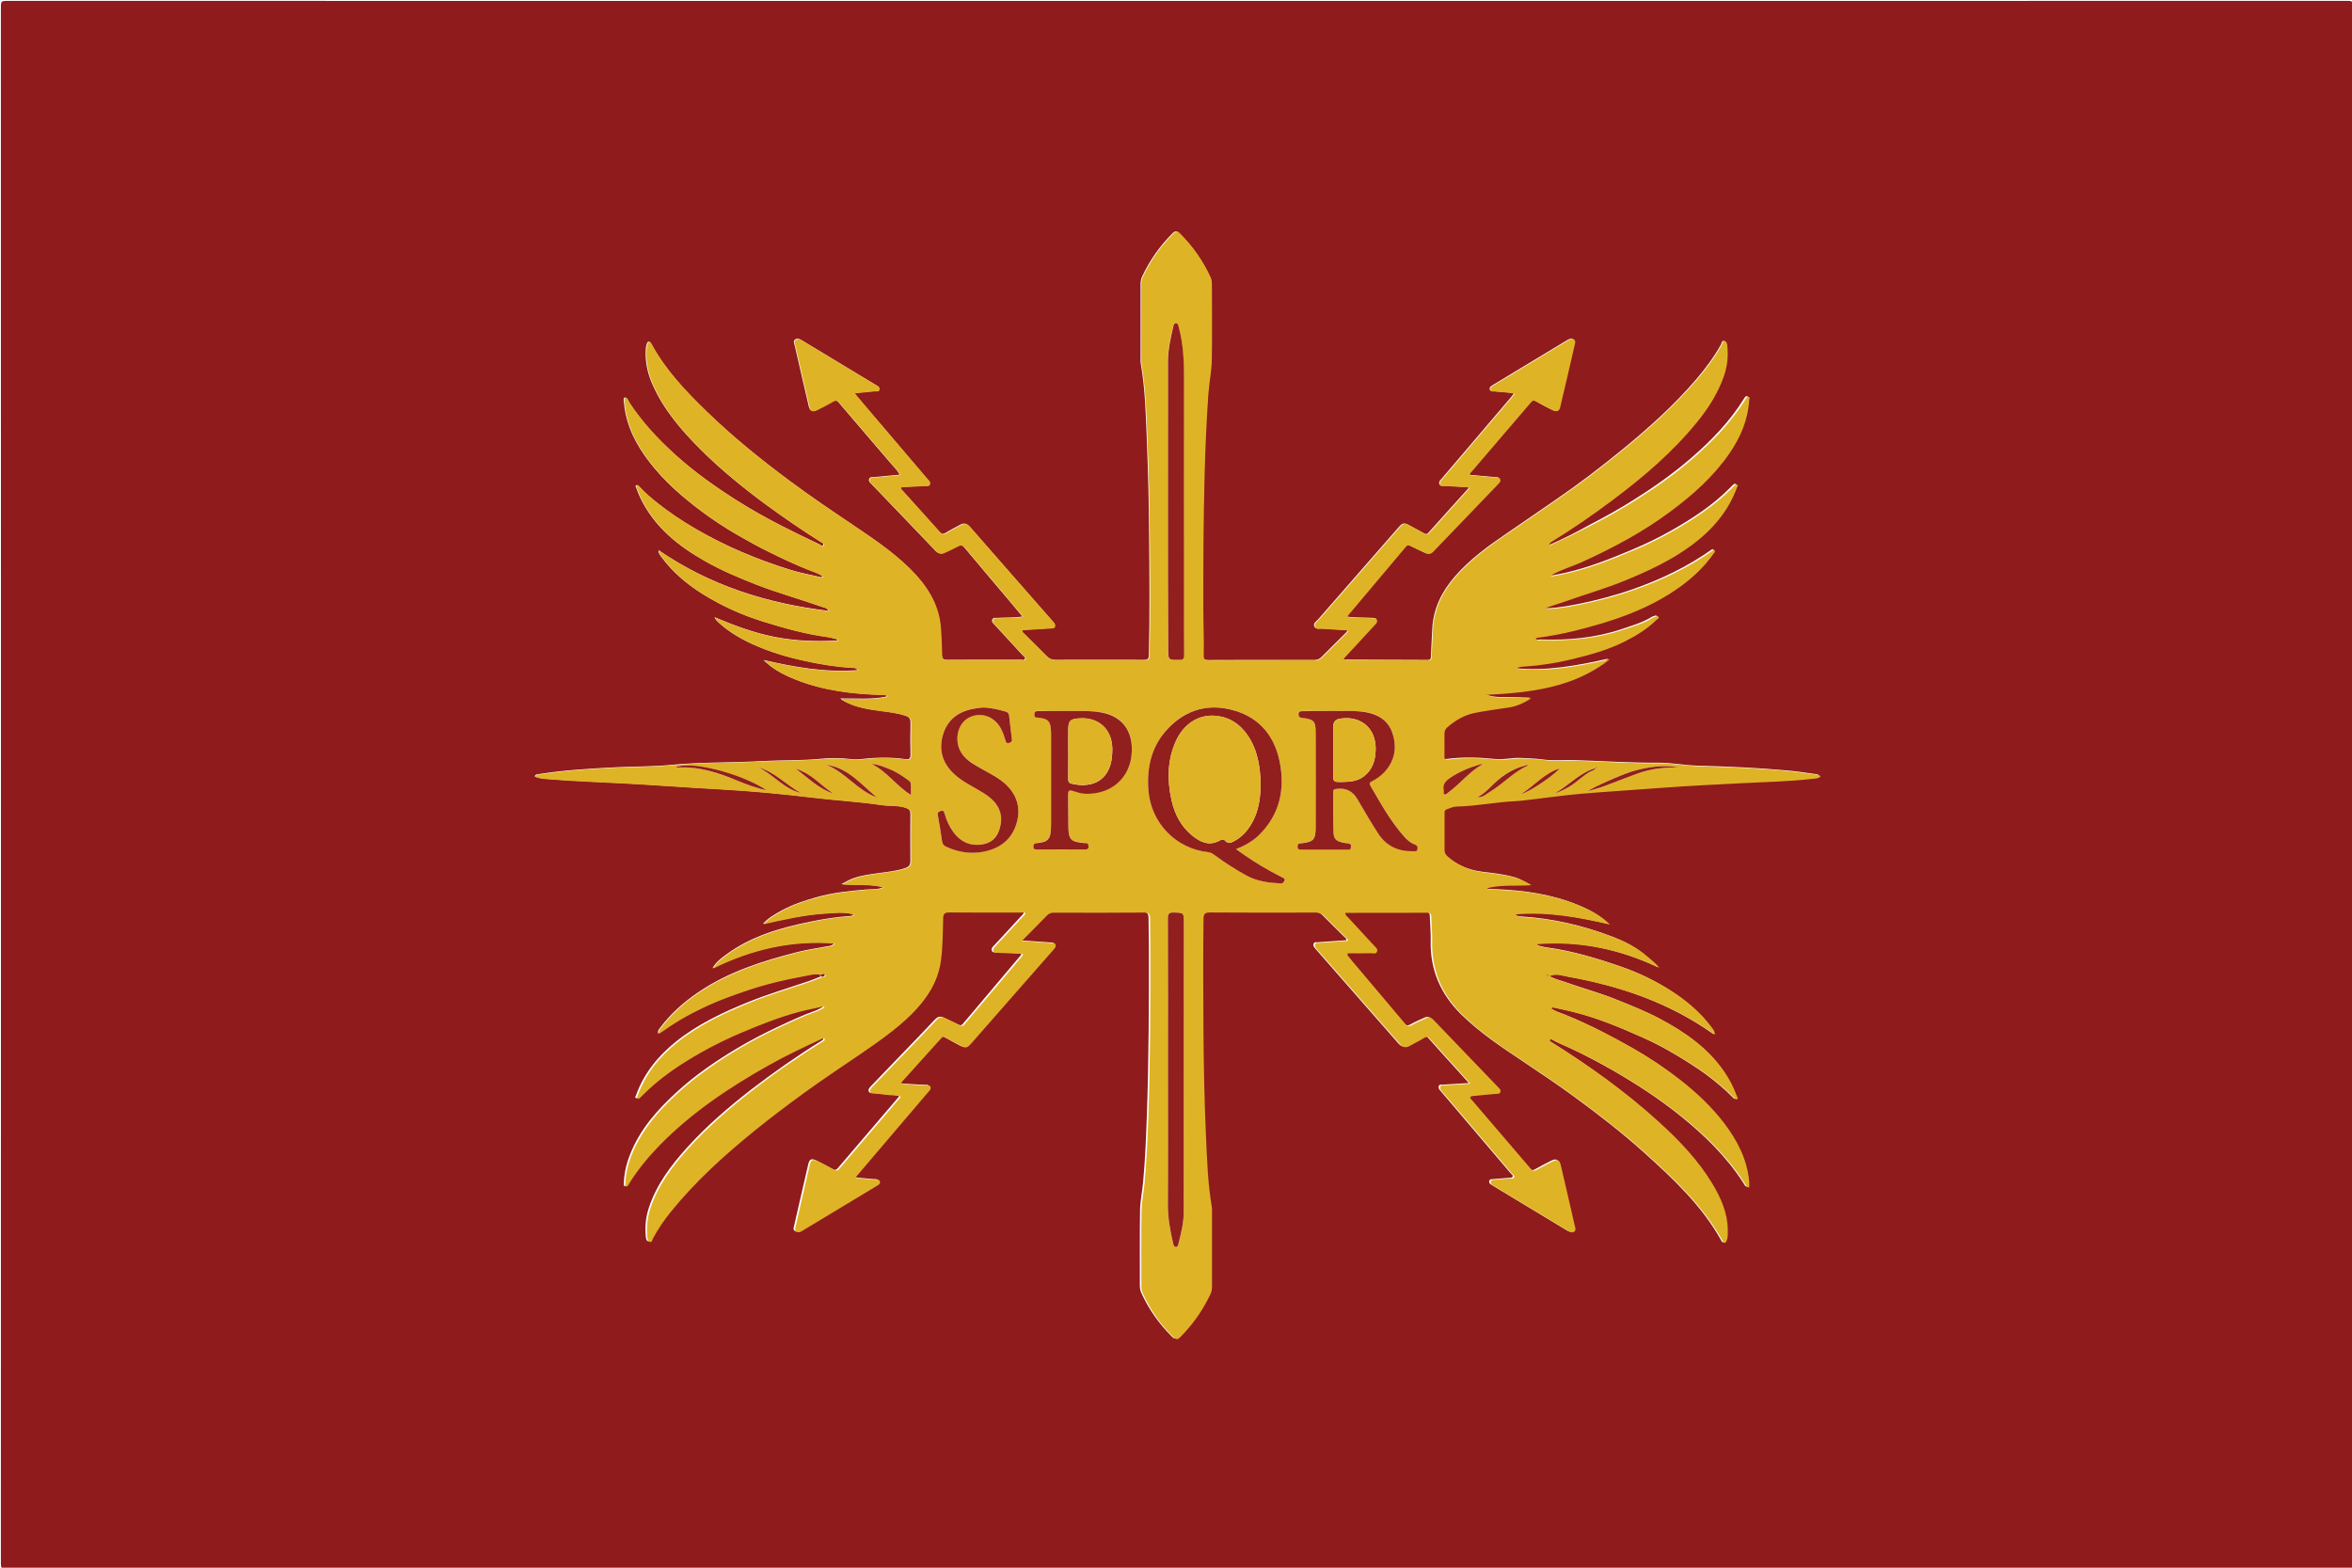 <?xml version="1.0" encoding="utf-8"?>
<!-- Generator: Adobe Illustrator 19.0.0, SVG Export Plug-In . SVG Version: 6.00 Build 0)  -->
<svg version="1.1" id="Layer_1" xmlns="http://www.w3.org/2000/svg" xmlns:xlink="http://www.w3.org/1999/xlink" x="0px" y="0px"
	 viewBox="0 0 2376 1584" style="enable-background:new 0 0 2376 1584;" xml:space="preserve">
<style type="text/css">
	.st0{fill:#8F1B1C;}
	.st1{fill:#DFB326;}
	.st2{fill:#911F1D;}
</style>
<g id="XMLID_4_">
	<path id="XMLID_173_" class="st0" d="M1188.9,1585c-394.3,0-788.7,0-1183,0.1c-4.5,0-5-1.3-5-5.2C1,1055.2,1,530.6,0.9,5.9
		c0-4.5,1.3-5,5.2-5c788.7,0.1,1577.3,0.1,2366,0c4.5,0,5,1.3,5,5.2c-0.1,524.7-0.1,1049.3,0,1574c0,4.5-1.3,5-5.2,5
		C1977.6,1585,1583.2,1585,1188.9,1585z M1565.5,550.5c-0.2-0.2-0.4-0.5-0.6-0.7c-0.2-1.4,0.7-2.1,1.8-2.7
		c21.3-13.1,41.9-27.3,61.9-42.3c31.3-23.5,60.9-48.7,85.6-79.3c11.4-14.1,20.9-29.2,26.8-46.4c3.3-9.5,4.3-19.4,3.3-29.4
		c-0.2-2-0.3-4.9-2.8-5.3c-2.1-0.3-2.3,2.5-3.1,4c-7,12.5-15.6,24-24.9,34.9c-22.4,26.2-48,49.1-74.6,70.9
		c-21.8,17.8-44.1,34.9-67.4,50.8c-16.4,11.2-32.7,22.6-49.2,33.8c-19,12.9-37.5,26.3-52.6,43.7c-13.2,15.2-21.8,32.4-22.8,52.9
		c-0.4,9.4-1.1,18.9-1.4,28.3c-0.1,2.4-0.9,3.1-3.2,3.1c-27.2-0.1-54.3-0.2-81.5-0.3c-1.3,0-3,0.7-4.1-1.3c4.1-4.5,8.3-9,12.5-13.5
		c6.6-7.1,13.1-14.2,19.7-21.3c1.2-1.3,2-2.7,1.4-4.5c-0.7-1.8-2.4-1.5-3.9-1.6c-1.7-0.1-3.3-0.2-5-0.2c-6.9-0.3-13.9,0-20.7-1.1
		c0.1-0.6,0.1-1,0.2-1.2c19.6-23.3,39.3-46.6,58.9-70c1.5-1.7,2.7-1.4,4.3-0.6c4.9,2.4,9.9,4.8,14.9,7.1c2.9,1.4,5.6,1.6,8.1-1.1
		c21.9-22.9,43.8-45.7,65.8-68.5c1.3-1.4,2.7-2.7,1.9-4.8c-0.7-2-2.7-1.7-4.3-1.8c-7.6-0.7-15.3-1.4-22.9-2.1
		c-1.1-0.1-2.6,0.4-3.1-0.9c-0.6-1.3,0.8-2,1.5-2.9c19.9-23.3,39.9-46.6,59.8-69.9c1.7-2,3-2.4,5.4-1.1c5.3,3.1,10.8,5.9,16.3,8.7
		c4.5,2.3,7,1.4,7.9-2.8c4.9-20.9,9.8-41.8,14.6-62.7c0.4-1.8,1.4-4.2-0.6-5.6c-1.9-1.3-4.1-0.4-6.1,0.8
		c-25.2,15.2-50.5,30.4-75.7,45.7c-1.6,1-3.2,2.1-2.6,4.3c0.7,2.2,2.7,1.4,4.3,1.6c6.5,1,13.1,0.6,20.1,2.3c-1.2,1.6-2.1,2.8-3,3.9
		c-17.2,20.2-34.3,40.4-51.5,60.5c-6.2,7.2-12.3,14.5-18.5,21.7c-1.4,1.6-3.3,3.2-2.3,5.6c1,2.4,3.4,1.5,5.3,1.6
		c5.5,0.4,11,0.5,16.5,0.9c2.5,0.2,5.2-0.3,8.1,1c-13.9,15.5-27.6,30.5-41.1,45.7c-1.4,1.6-2.6,1.4-4.3,0.5
		c-4.8-2.7-9.6-5.3-14.5-7.9c-5.8-3.2-7.1-2.9-11.5,2.1c-27,30.9-54,61.7-80.9,92.6c-1.9,2.1-5.5,4-3.9,7.4c1.4,3,5.1,1.7,7.8,1.9
		c8.4,0.6,16.8,1,25.8,1.6c-0.7,1.2-0.9,1.8-1.3,2.2c-8.5,8.5-17,16.9-25.5,25.4c-2,2-4.5,2.6-7.3,2.6c-8.2-0.1-16.3,0-24.5,0
		c-27.3,0-54.7-0.1-82,0.1c-4,0-5.6-0.5-5.5-5.4c0.3-15.6-0.4-31.2-0.4-46.9c-0.1-45.1,0.2-90.3,1.3-135.4
		c0.7-26.8,1.9-53.6,3.7-80.3c0.8-12.1,3.4-24.1,3.6-36.2c0.4-24.8,0.1-49.7,0.1-74.5c0-2.7,0-5.3-1.1-7.9
		c-7.6-16.9-18.1-31.7-31.2-44.8c-2.5-2.4-4.2-2.3-6.6,0c-13,12.9-23.4,27.7-31.1,44.3c-1.1,2.4-1.4,5.1-1.4,7.8
		c0.1,25.2,0,50.3,0,75.5c0,1.2-0.1,2.4,0.1,3.5c4.8,27.3,5.3,55,6.4,82.6c1.2,29.8,1.9,59.6,2.1,89.4c0.4,41.1,0.7,82.3-0.2,123.4
		c-0.1,4.6-2.1,4.7-5.4,4.7c-29.7,0-59.3-0.1-89,0c-3.6,0-6.4-1.2-8.9-3.7c-7.8-7.8-15.6-15.5-23.4-23.3c-0.8-0.8-2-1.3-1.5-3.3
		c9.3-0.5,18.7-1,28.1-1.7c1.7-0.1,3.9,0.4,4.7-1.9c0.7-2-0.5-3.5-1.8-4.9c-28-31.9-56-63.9-84-95.9c-3-3.4-5.9-3.8-9.6-1.7
		c-4.8,2.7-9.8,5.1-14.4,8c-2.9,1.8-4.5,1.2-6.6-1.2c-12.4-14-25-27.7-37.4-41.6c-0.8-0.9-2.3-1.6-1.5-3.5
		c7.9-0.4,15.9-0.7,23.8-1.2c1.8-0.1,4.3,0.8,5.2-1.8c0.9-2.3-1-3.7-2.3-5.1c-21.5-25.3-43-50.5-64.5-75.8c-2.9-3.4-5.7-6.8-9.2-11
		c7.3-0.7,13.7-1.2,20.1-2c1.8-0.2,4.4,0.9,4.9-2c0.5-2.6-1.8-3.3-3.5-4.3c-24.7-14.9-49.3-29.8-74-44.7c-2.2-1.3-4.5-2.9-6.9-1.3
		c-2.7,1.8-1,4.6-0.5,6.9c4.5,20,9.2,39.9,13.8,59.9c1.4,5.9,3.4,6.9,8.7,4.2c5.1-2.6,10.1-5.1,15-8c2.9-1.8,4.6-1.7,7,1.1
		c17.2,20.4,34.7,40.5,52,60.8c3.1,3.7,6.8,7,9.4,11.9c-9,0.8-17.4,1.6-25.8,2.4c-1.9,0.2-4.2-0.5-5.1,2c-0.8,2.4,1,3.6,2.4,5.1
		c21.6,22.5,43.2,44.9,64.7,67.5c2.8,2.9,5.5,3.2,8.9,1.6c4.3-2.1,8.8-3.9,13-6.3c3.1-1.7,5-1.5,7.4,1.5
		c15.8,19,31.8,37.7,47.7,56.6c3.5,4.1,6.9,8.3,10.8,13c-9,1.2-17.2,0.8-25.3,1.3c-1.8,0.1-4.3-0.7-5.2,1.8c-0.9,2.3,1,3.7,2.3,5.1
		c9.4,10.2,18.8,20.3,28.1,30.5c1.1,1.2,3.2,2.2,2.6,3.9c-0.7,1.8-2.9,1-4.5,1c-24.7,0-49.3-0.1-74,0.1c-4.6,0-5.6-1.8-5.8-5.7
		c-0.3-9.3-0.4-18.5-1.3-27.8c-2.1-24-14.5-42.6-31.1-59c-17.8-17.5-38.6-31.3-59.2-45.2c-20.5-13.8-40.9-27.6-60.7-42.3
		c-29.7-22-58.5-45.2-85.1-71c-21.4-20.7-41.9-42.3-56.2-68.8c-0.5-0.9-0.9-1.9-2.1-1.7c-1.2,0.1-1.6,1.2-1.9,2.1
		c-0.4,1.3-0.9,2.5-1,3.9c-1.1,12.8,1.3,25.1,6.5,36.9c11.4,26,29.7,47.1,49.6,66.9c20.3,20.1,42.4,38.1,65.4,55
		c17.9,13.1,36.2,25.6,55,37.5c1.2,0.8,3.5,1.3,2.6,3c-0.9,1.9-2.6,0.1-3.8-0.5c-13.2-6.2-26.3-12.6-39.4-19.3
		c-15.2-7.8-30.1-16.2-44.5-25.3c-21.8-13.9-42.9-28.8-62.1-46.2c-17.6-15.9-33.6-33.1-46.6-53c-1.2-1.8-1.7-5.4-4.4-4.4
		c-1.5,0.5-0.5,4.1-0.3,6.3c2.2,22.3,12.1,41.2,25.4,58.5c15,19.5,33.3,35.5,52.9,50.1c11.4,8.5,23.4,16.4,35.7,23.5
		c10.9,6.3,21.9,12.4,33.2,17.9c12.5,6.2,25.1,12.1,38.1,17.3c5.2,2.1,10.6,3.5,15.2,6.9c-0.8,1.1-1.7,0.9-2.4,0.7
		c-9.9-2.3-19.9-4.1-29.6-7.1c-33.9-10.5-66.5-24.1-97.2-42.1c-13.5-7.9-26.4-16.5-38.5-26.2c-6.2-5-12.3-10.1-17.6-16
		c-0.8-0.9-1.7-2-2.9-1.3c-1.4,0.8-0.3,2,0.1,3.1c1.2,2.9,2.2,5.9,3.6,8.8c14.1,29.9,38.4,49.4,66.4,65.1
		c16.1,9.1,33.1,16.2,50.3,23c22.2,8.7,45.2,15,67.6,22.9c1.9,0.7,4.3,0.6,6.4,4c-62.6-7.5-120-25.7-171.9-61.3
		c-0.3,3.3,1.4,4.8,2.6,6.5c11.5,15.6,26,27.9,42.3,38c18.9,11.7,38.9,20.8,60.2,27.4c21,6.5,42.1,12.5,64,15.5
		c3.9,0.5,7.7,1.7,11.5,2.6c-0.1,0.4-0.2,0.9-0.3,1.3c-21.2,1.1-42.3,0.4-63.2-3.7c-21-4.1-40.8-11.6-60.6-19.9
		c0.9,2.1,2.2,3.6,3.6,4.9c10.5,9.7,22.6,16.8,35.5,22.6c16.9,7.6,34.7,12.9,52.7,16.7c15.2,3.3,30.7,5.9,46.3,6.7
		c1.9,0.1,4.6-0.3,6.5,2.6c-32.7,2.5-64-3-95.1-10.3c9,9.1,19.9,14.7,31.2,19.3c28.6,11.6,58.8,15.1,89.3,15.9c1.3,0,3-0.7,3.8,1.8
		c-15.1,3.2-30.3,1.7-46.6,1.9c1.4,1.2,1.8,1.7,2.4,2c11.5,6.6,24.3,8.7,37.2,10.4c8.9,1.2,17.8,2.1,26.4,5.1c3.6,1.2,4.9,3.3,4.8,7
		c-0.2,10.7-0.3,21.3,0,32c0.1,4.3-1.2,5.4-5.4,4.8c-14.6-2.1-29.2-1.8-43.8-0.1c-4,0.5-8,0.5-12,0c-10-1.3-20-1.2-29.9-0.2
		c-19.7,1.9-39.6,1.2-59.3,2.3c-30.4,1.8-60.9,0.8-91.3,3.8c-18.4,1.8-36.9,1.5-55.4,2.4c-25.9,1.3-51.9,2.8-77.6,6.8
		c-1.8,0.3-4,0-5,2.5c4.7,2.1,9.6,2.2,14.3,2.6c24.9,2.1,49.9,2.8,74.8,4.2c32.6,1.8,65.1,4.3,97.7,6c31.8,1.8,63.5,4.8,95,8.6
		c22.8,2.7,45.8,4,68.5,7.4c8.4,1.2,17-0.1,25.2,3.1c3,1.2,4.1,2.5,4.1,5.7c-0.1,16-0.2,32,0,48c0,3.9-1.6,5.7-5,6.9
		c-8.4,3-17.2,3.8-25.9,5c-9.1,1.3-18.2,2.3-26.8,5.4c-4.2,1.5-8,3.9-12,5.9c14.4,1.3,28.5-0.5,42.3,3.1c-5.4,2.6-11.3,1.9-16.9,2.3
		c-16.7,1.4-33.4,3.1-49.7,7.6c-12.2,3.4-24.2,7.3-35.4,13.3c-7,3.8-14.1,7.7-19.6,13.9c10.2-2.3,20.4-4.6,30.6-6.5
		c10.3-1.9,20.7-3.4,31.1-4.1c10-0.6,20.2-2.1,30.1,1c-1.1,1-2.2,1.6-3.3,1.6c-14,0.9-27.7,3.1-41.4,5.9
		c-30,6.2-59.1,14.6-84.2,33.1c-4.9,3.6-9.9,7.1-13.9,13.8c39.3-19.4,79.3-28.6,123.1-25.3c-2.4,2.5-4.1,2.6-5.7,2.9
		c-10.3,2-20.7,3.3-30.9,5.9c-35.4,9-70,19.9-100.7,40.7c-14.7,10-27.8,21.5-38.4,35.7c-1.2,1.6-3,3.2-2.2,6
		c1.8-1.2,3.5-2.1,5.1-3.3c14.1-10.1,29.3-18.3,45-25.5c11.6-5.3,23.7-9.6,35.8-13.8c19.9-6.9,40.3-11.9,60.9-15.6
		c5.2-0.9,10.7-2.8,16.2-1.6c0.4,0.7,0.9,1.4,1.3,2.2c-4.3,1.7-8.6,3.5-13,5c-20,6.8-40.3,12.8-59.9,20.7
		c-26.1,10.6-51.4,22.5-73.5,40.2c-18.2,14.6-32.5,32.3-40.4,54.5c-0.3,0.8-1.1,1.5-0.3,2.2c0.9,0.9,1.9,0.3,2.7-0.4
		c1.1-1,2.2-2.1,3.2-3.1c17.5-17.5,37.9-31.1,59.3-43.2c13.1-7.4,26.7-14,40.7-19.9c18.7-7.9,37.6-15.4,57.2-20.7
		c8.4-2.3,17-3.8,25.6-5.7c0.2,0.4,0.3,0.8,0.5,1.2c-2.4,1.2-4.8,2.7-7.4,3.7c-12.7,4.5-24.9,10.2-37.1,15.9
		c-14.6,6.8-28.9,14.3-42.7,22.5c-21.2,12.7-41.6,26.7-59.9,43.4c-20.1,18.3-37.9,38.3-47.9,64.1c-3.9,10-6.2,20.4-6.1,31.3
		c2.5,0,3.1-1.7,3.9-3.1c8.8-14.2,19.3-27.1,31-38.9c32.1-32.7,69.8-57.9,109.5-80.3c17.5-9.8,35.7-18.4,53.9-26.9
		c1-0.5,2.3-1.5,3,0c0.6,1.3-0.8,1.9-1.8,2.6c-24.5,15.2-48.1,31.7-71,49.3c-23.1,17.9-45.2,37-64.8,58.7
		c-16.2,18-30.7,37.2-38.4,60.6c-3.1,9.4-4.1,19.1-3.1,28.9c0.2,1.8,0.3,4.5,2.5,5c2.5,0.6,2.5-2.3,3.3-3.7
		c5.1-9.4,11.1-18.2,17.8-26.5c25.1-31.1,54.7-57.8,85.7-82.9c15.7-12.7,31.9-24.9,48.2-36.8c19.2-14,39-27,58.5-40.4
		c17.8-12.2,35.5-24.4,50.9-39.7c15.2-15,26.8-32.2,29.7-54c1.9-14.3,1.7-28.7,2.3-43.1c0.2-4.6,1.8-5.8,6.2-5.8
		c24.2,0.2,48.3,0.1,72.5,0.1c1.4,0,3-0.6,4.2,0.7c-0.5,1.9-2.1,3-3.3,4.3c-8.9,9.7-17.8,19.4-26.8,29c-1.4,1.5-3,3-2.1,5.2
		c0.9,2.2,3.1,1.5,4.9,1.5c8.2,0.4,16.5,0.7,25,1.1c-0.3,1-0.4,1.6-0.6,1.9c-19.6,23.2-39.1,46.3-58.7,69.5
		c-1.4,1.6-2.6,1.6-4.3,0.7c-4.8-2.4-9.6-4.6-14.4-6.9c-3.5-1.8-6.3-1.6-9.3,1.6c-12.3,13.1-24.9,26-37.4,39
		c-9.2,9.6-18.5,19.2-27.7,28.8c-1.3,1.4-2.6,2.8-1.9,4.8c0.7,2.1,2.7,1.6,4.2,1.7c3.6,0.4,7.3,0.5,10.9,1.1
		c5.1,0.8,10.4,0.3,15.4,1.8c-0.2,0.8-0.1,1-0.2,1.1c-20.6,24.1-41.2,48.1-61.7,72.2c-1.7,2-3.1,1.8-5.1,0.7
		c-5.2-2.9-10.5-5.7-15.9-8.4c-5.5-2.8-7.5-1.8-8.8,4c-1.5,6.5-3,13-4.5,19.5c-3.2,14-6.4,27.9-9.6,41.9c-0.4,1.9-1.4,4.2,0.6,5.5
		c1.9,1.3,4.2,0.6,6.1-0.7c0.7-0.5,1.4-0.9,2.1-1.3c24.1-14.5,48.2-29,72.3-43.6c0.9-0.5,1.7-1.1,2.5-1.6c1.4-0.8,1.8-1.9,1.5-3.4
		c-0.3-1.4-1.5-1.6-2.7-1.7c-1.3-0.1-2.7-0.1-4-0.2c-5.8-0.5-11.6-1.1-18-1.7c1-1.4,1.3-2,1.8-2.5c21.2-24.9,42.3-49.7,63.5-74.6
		c3.1-3.7,6.2-7.4,9.4-11c1.1-1.2,1.6-2.6,1-4.1c-0.7-1.7-2.3-1.1-3.5-1.2c-5.5-0.3-11-0.5-16.5-0.9c-3.2-0.2-6.5,0.1-9.9-1.5
		c13.8-15.3,27.4-30.3,40.8-45.3c1.6-1.8,2.9-1.6,4.7-0.6c4.6,2.6,9.3,5.1,14,7.7c6.1,3.3,7.3,3.1,11.9-2.1
		c22.3-25.4,44.6-50.9,66.9-76.3c5.5-6.3,11-12.5,16.5-18.8c1.1-1.3,2-2.7,1.5-4.5c-0.6-2-2.4-1.5-3.8-1.6
		c-3.8-0.3-7.6-0.5-11.5-0.8c-6-0.4-12.1-0.8-18.7-1.3c8.8-8.9,17-17.1,25.1-25.5c2.1-2.2,4.3-3.1,7.4-3.1
		c30.3,0.1,60.6,0.2,90.9-0.1c5.1,0,6.1,2,6.1,6.2c0,9.5,0.3,19,0.3,28.5c0.1,56.8,0,113.6-2,170.4c-0.8,22.6-1.7,45.2-3.8,67.8
		c-0.8,9.4-2.9,18.8-3.1,28.3c-0.4,25.3-0.1,50.7-0.2,76c0,2.5,0.3,5,1.3,7.3c7.6,16.9,18.1,31.7,31.3,44.8c2.5,2.5,4.3,2.1,6.6-0.2
		c12.7-12.7,22.9-27.2,30.6-43.5c1.2-2.6,1.6-5.4,1.6-8.3c0-25.3,0-50.7,0-76c0-1.5,0-3-0.3-4.5c-4-23.4-4.7-47-5.8-70.6
		c-1.7-37.4-2.4-74.9-2.6-112.4c-0.2-35.8-0.3-71.6,0.1-107.4c0.1-4.9,1.3-6.5,6.6-6.5c35.6,0.3,71.3,0.2,106.9,0.1
		c3.7,0,6.2,1.1,8.7,3.7c7.1,7.3,14.4,14.3,21.6,21.5c0.8,0.8,2.3,1.4,1.9,3.4c-9.6,0.7-19.1,1.3-28.7,2c-1.6,0.1-3.6-0.5-4.3,1.6
		c-0.7,2,0.6,3.5,1.8,4.9c28,32,56,63.9,84,95.9c3.2,3.6,6.3,3.7,10.1,1.6c4.8-2.7,9.8-5.1,14.4-8c2.6-1.6,3.9-1.1,5.8,1
		c8.9,10.1,18,20.1,27.1,30.1c4.3,4.8,8.6,9.5,13.7,15.2c-9.7,0.6-18.1,1-26.5,1.6c-1.4,0.1-3.2-0.5-3.9,1.4
		c-0.7,1.8,0.2,3.2,1.4,4.5c2.2,2.5,4.3,5.1,6.5,7.6c21.5,25.2,43,50.5,64.5,75.8c0.9,1.1,2.8,2.2,2.2,3.6c-0.7,1.7-2.9,1.1-4.5,1.3
		c-5.3,0.5-10.6,0.8-15.9,1.3c-1.3,0.1-2.8,0-3.2,1.7c-0.4,1.7,0.2,2.9,1.8,3.7c0.9,0.4,1.7,1.1,2.5,1.6
		c24.2,14.6,48.5,29.2,72.7,43.9c2.3,1.4,4.9,3.3,7.3,1.5c2.3-1.7,0.8-4.7,0.3-7c-4.5-20-9.2-39.9-13.8-59.9
		c-1.4-5.8-3.3-6.7-8.9-3.8c-5.2,2.6-10.4,5.3-15.5,8.2c-2.4,1.4-4,1.4-5.9-0.9c-19.8-23.2-39.7-46.3-59.5-69.5
		c-0.8-0.9-2.5-1.8-1.5-3.2c0.5-0.7,2.1-0.9,3.2-1c7.5-0.7,14.9-1.4,22.4-2.1c1.7-0.2,3.9,0.4,4.6-2c0.7-2.1-0.9-3.4-2.2-4.7
		c-21.8-22.7-43.7-45.4-65.4-68.1c-2.5-2.6-5-2.9-8-1.4c-4.5,2.2-9.2,4-13.5,6.5c-3.3,1.9-5.1,1.3-7.4-1.5
		c-17.1-20.5-34.4-40.8-51.6-61.1c-2.2-2.6-4.3-5.2-6.5-7.9c0.2-0.6,0.3-1.2,0.5-1.8c7.9,0,15.9,0.1,23.8-0.1c2,0,4.7,1,5.7-1.7
		c0.9-2.5-1.1-4-2.5-5.5c-8.9-9.7-17.9-19.3-26.8-29c-1.1-1.2-2.9-2.2-2.7-4.6c27.8,0,55.5,0,83.1-0.1c3,0,3.7,1.3,3.7,3.9
		c0.3,8.4,1.1,16.9,0.9,25.3c-0.6,29.3,10.1,53.7,30.8,74.1c18.7,18.3,40.3,32.8,62,47.2c17.5,11.7,34.9,23.4,51.9,35.8
		c24.9,18.2,49.3,37.1,72.2,57.8c28.9,26.1,57.2,52.8,76.5,87.4c0.5,0.8,0.6,2.1,1.9,2c1.4-0.1,1.8-1.3,2.2-2.4
		c1.3-3.5,1.1-7.2,1.1-10.8c-0.2-17-6.8-31.9-15.3-46.2c-14.5-24.2-33.9-44.3-54.6-63.1c-33.2-30.2-69.6-56.2-107.6-80
		c-1-0.6-2.6-1.1-1.9-2.4c0.9-1.8,2.3-0.5,3.4,0.1c5.6,3.3,11.7,5.6,17.5,8.3c15.2,7.1,30,14.9,44.5,23.2
		c23.5,13.6,46.3,28.4,67.5,45.5c24.6,19.8,47,41.6,64.1,68.4c0.9,1.5,1.6,3.4,4,3.4c0-2.1,0.2-4.2,0-6.3
		c-2.1-22.3-12-41.2-25.3-58.7c-12.6-16.5-27.6-30.5-43.8-43.3c-15.5-12.2-31.9-23.1-49.1-32.8c-9.5-5.4-19.2-10.6-28.9-15.6
		c-12.4-6.3-25.1-12.2-38-17.4c-5-2-10.3-3.4-14.8-6.8c1.5-1.4,2.8-0.6,4-0.4c5.7,1.2,11.4,2.5,17,3.8c25.4,6.1,49.3,16.1,73,26.7
		c11.9,5.3,23.5,11.5,34.8,18.3c9.9,6,19.7,12.1,29.1,19c9.6,7.1,18.8,14.7,27.1,23.3c0.8,0.8,1.7,1.9,2.9,0.9
		c1.1-0.9,0-1.8-0.3-2.7c-3.1-8.6-7.2-16.8-12.4-24.4c-16.5-24.4-39.8-40.5-65.3-54c-14.3-7.5-29.3-13.4-44.2-19.4
		c-16.6-6.6-33.8-11.2-50.6-17.2c-5.3-1.9-11-3-16.7-6.5c7.3-2.8,13.2-0.2,18.8,0.8c53.2,9.5,103.5,26.6,148.3,58.5
		c-0.8-3.8-0.8-3.9-2.8-6.7c-11.3-15.7-26-27.9-42.2-38.2c-14.8-9.4-30.5-17-47-22.8c-25-8.8-50.3-16.4-76.7-20
		c-3.7-0.5-7.3-1.7-10.9-2.5c0.1-0.5,0.3-0.9,0.4-1.4c43-3.2,83.9,5.4,122.9,23.9c-4.1-5.2-9.1-8.8-13.8-12.8
		c-9.8-8.2-20.9-13.7-32.4-18.1c-29.3-11.2-59.7-18.3-91.2-20.3c-2.3-0.1-5,0-7.8-2.8c33.1-2.7,64.2,3.1,95.3,10.3
		c-8.9-8.9-19.6-14.5-30.7-19.1c-26.5-10.9-54.4-14.9-82.8-16c-3.7-0.1-7.6,0.4-11.2-1.5c15-4.1,30.3-2,45.5-3.2
		c-5.2-2.6-9.9-5.8-15.4-7.3c-10.9-3.2-22.2-4.3-33.4-5.7c-13.7-1.8-25.5-6.9-35.9-15.9c-2-1.8-3.2-3.7-3.2-6.4c0-12.5,0-25,0-37.4
		c0-1.7,0-3.3,2.2-3.9c3.2-0.9,6.1-2.7,9.5-2.8c20.2-0.4,40-4.6,60.2-5.5c5.5-0.2,10.9-1,16.4-1.7c16.7-1.9,33.3-4.4,50.1-5.8
		c27.7-2.4,55.5-4,83.2-6.1c26.6-2.1,53.2-3.2,79.8-4.6c23.3-1.2,46.6-1.7,69.8-4.3c2.9-0.3,6.2,0,8.6-2.4c-1.1-2-2.8-1.7-4.2-1.9
		c-9.1-1.3-18.1-2.7-27.3-3.5c-30.2-2.8-60.5-4.1-90.8-4.9c-13.3-0.3-26.5-3.1-39.8-3c-28.1,0.2-56.2-1.7-84.3-2.6
		c-11-0.4-22,0.9-32.9-0.7c-7.1-1-14.3-1.1-21.4-1.5c-8.7-0.6-17.3,2-25.9,1.1c-16.5-1.7-32.9-2.3-49.4-0.1c-2.7,0.4-4,0.1-3.9-3.1
		c0.2-7.7,0.1-15.3,0-23c0-2.4,0.7-4.5,2.6-6.2c8.4-7.4,17.8-13,28.8-15c11.1-2.1,22.3-3.6,33.5-5.3c8.4-1.2,15.7-5,22.9-9.3
		c-7.7-0.4-15.3-0.4-22.9-0.5c-7.6-0.1-15.2,0.1-22.5-3c44.5-2.3,88.1-7,124.8-36c-31.1,7-62.3,12.9-94.4,9.7
		c2.3-2.2,5.2-2.2,7.9-2.3c16.1-1.1,32.1-3.5,47.7-7.3c18.6-4.5,37.1-9.6,54.3-18.3c11.4-5.8,22.3-12.5,31.5-21.6
		c0.8-0.8,2.9-1.3,2.1-2.9c-1-1.8-2.6-0.2-4,0c-0.5,0.1-1,0.3-1.4,0.6c-9.3,5.8-19.8,8.7-30,12.2c-26.6,9-54.1,11.5-82,10.6
		c-2-0.1-4.9,1.1-6.9-1.7c1-0.3,1.6-0.6,2.2-0.7c12.6-1.6,25-4,37.3-7c38.1-9.4,75-21.6,107.3-45c12.6-9.1,23.7-19.7,32.7-32.5
		c0.8-1.1,2.8-2.3,0.9-4.6c-25,17.8-52.4,30.9-81.4,41c-35.8,12.5-80.8,20.8-89.9,18.5c7.8-3,14.9-4.9,21.9-7.4
		c19.4-6.9,39.3-12.6,58.5-20.4c24.1-9.8,47.5-20.6,68.4-36.2c20.6-15.3,36.8-33.9,45.7-58.4c0.3-0.9,1.3-1.8,0.3-2.6
		c-1.3-1-2.1,0.2-3,0.9c-0.9,0.7-1.7,1.6-2.5,2.5c-17.4,17.6-37.9,31.1-59.2,43.2c-13,7.4-26.4,13.9-40.2,19.7
		c-21.8,9.2-43.7,17.9-66.9,23.2c-5.2,1.2-10.5,2.1-16,3.2c0.3-1.9,1.4-2.1,2.2-2.5c8.6-4.7,18.1-7.4,27.1-11.4
		c16.5-7.4,32.7-15.5,48.5-24.3c14.7-8.3,29-17.4,42.5-27.5c22.6-16.8,43.5-35.3,59.6-58.8c11.1-16.2,18.6-33.7,19.8-53.5
		c0.1-1.1,1.3-2.9-0.5-3.5c-1.4-0.4-2.3,1.1-3,2.2c-14.5,23.4-33.4,42.9-54.1,60.7c-18,15.5-37.4,29.2-57.5,41.8
		c-14.3,9-29,17.3-44.1,25C1593.3,537.4,1579.5,544.2,1565.5,550.5z"/>
	<path id="XMLID_153_" class="st1" d="M828.6,984.8c-5.6-1.1-11,0.7-16.2,1.6c-20.6,3.7-41,8.7-60.9,15.6
		c-12.1,4.2-24.2,8.5-35.8,13.8c-15.7,7.2-30.9,15.4-45,25.5c-1.6,1.1-3.3,2.1-5.1,3.3c-0.7-2.8,1-4.4,2.2-6
		c10.7-14.2,23.7-25.8,38.4-35.7c30.7-20.8,65.4-31.7,100.7-40.7c10.1-2.6,20.6-3.9,30.9-5.9c1.6-0.3,3.3-0.4,5.7-2.9
		c-43.8-3.3-83.8,5.9-123.1,25.3c4-6.7,9-10.2,13.9-13.8c25.1-18.5,54.3-26.9,84.2-33.1c13.7-2.8,27.5-5,41.4-5.9
		c1.1-0.1,2.2-0.6,3.3-1.6c-9.9-3.1-20.1-1.6-30.1-1c-10.4,0.6-20.8,2.2-31.1,4.1c-10.3,1.9-20.4,4.2-30.6,6.5
		c5.5-6.3,12.6-10.1,19.6-13.9c11.2-6.1,23.2-10,35.4-13.3c16.3-4.5,33-6.2,49.7-7.6c5.6-0.5,11.5,0.2,16.9-2.3
		c-13.8-3.7-27.9-1.8-42.3-3.1c4-2,7.9-4.4,12-5.9c8.6-3.1,17.8-4.1,26.8-5.4c8.7-1.3,17.5-2.1,25.9-5c3.4-1.2,5-3,5-6.9
		c-0.2-16-0.1-32,0-48c0-3.2-1.1-4.5-4.1-5.7c-8.2-3.2-16.8-1.9-25.2-3.1c-22.7-3.4-45.7-4.7-68.5-7.4c-31.6-3.8-63.2-6.9-95-8.6
		c-32.6-1.8-65.1-4.3-97.7-6c-24.9-1.4-49.9-2.1-74.8-4.2c-4.8-0.4-9.6-0.5-14.3-2.6c1-2.6,3.2-2.3,5-2.5c25.7-4,51.7-5.5,77.6-6.8
		c18.5-0.9,37-0.6,55.4-2.4c30.4-3.1,60.9-2.1,91.3-3.8c19.8-1.1,39.6-0.5,59.3-2.3c10-0.9,20-1.1,29.9,0.2c4,0.5,8,0.5,12,0
		c14.6-1.7,29.2-2,43.8,0.1c4.2,0.6,5.5-0.5,5.4-4.8c-0.3-10.7-0.2-21.3,0-32c0.1-3.7-1.2-5.8-4.8-7c-8.6-3-17.5-3.9-26.4-5.1
		c-12.9-1.7-25.7-3.8-37.2-10.4c-0.5-0.3-0.9-0.8-2.4-2c16.3-0.2,31.5,1.4,46.6-1.9c-0.8-2.5-2.5-1.8-3.8-1.8
		c-30.6-0.8-60.8-4.4-89.3-15.9c-11.3-4.6-22.3-10.2-31.2-19.3c31.1,7.3,62.3,12.8,95.1,10.3c-1.9-2.9-4.6-2.5-6.5-2.6
		c-15.7-0.8-31.1-3.4-46.3-6.7c-18-3.9-35.8-9.1-52.7-16.7c-12.9-5.8-25-13-35.5-22.6c-1.4-1.3-2.7-2.8-3.6-4.9
		c19.7,8.3,39.6,15.8,60.6,19.9c20.9,4.1,42,4.8,63.2,3.7c0.1-0.4,0.2-0.9,0.3-1.3c-3.8-0.9-7.6-2.1-11.5-2.6
		c-21.9-2.9-43-9-64-15.5c-21.2-6.6-41.3-15.7-60.2-27.4c-16.3-10.1-30.8-22.5-42.3-38c-1.2-1.6-3-3.1-2.6-6.5
		c51.8,35.6,109.3,53.8,171.9,61.3c-2.1-3.4-4.5-3.3-6.4-4c-22.5-7.9-45.4-14.2-67.6-22.9c-17.2-6.7-34.2-13.9-50.3-23
		c-28-15.8-52.3-35.2-66.4-65.1c-1.3-2.9-2.4-5.8-3.6-8.8c-0.4-1-1.5-2.2-0.1-3.1c1.2-0.7,2.2,0.5,2.9,1.3
		c5.4,5.9,11.4,11.1,17.6,16c12.2,9.7,25.1,18.3,38.5,26.2c30.7,18,63.3,31.6,97.2,42.1c9.7,3,19.7,4.8,29.6,7.1
		c0.7,0.2,1.6,0.4,2.4-0.7c-4.6-3.4-10.1-4.8-15.2-6.9c-12.9-5.2-25.5-11.1-38.1-17.3c-11.3-5.6-22.4-11.6-33.2-17.9
		c-12.3-7.2-24.3-15-35.7-23.5c-19.6-14.6-37.9-30.7-52.9-50.1c-13.4-17.4-23.3-36.3-25.4-58.5c-0.2-2.2-1.2-5.8,0.3-6.3
		c2.6-0.9,3.2,2.6,4.4,4.4c13,19.9,29,37.1,46.6,53c19.2,17.4,40.3,32.4,62.1,46.2c14.4,9.1,29.3,17.5,44.5,25.3
		c13,6.7,26.1,13,39.4,19.3c1.2,0.6,2.9,2.4,3.8,0.5c0.8-1.7-1.4-2.2-2.6-3c-18.8-11.8-37.1-24.3-55-37.5
		c-23-16.9-45.1-34.9-65.4-55c-19.9-19.7-38.2-40.8-49.6-66.9c-5.1-11.7-7.6-24-6.5-36.9c0.1-1.3,0.6-2.6,1-3.9c0.3-1,0.7-2,1.9-2.1
		c1.2-0.1,1.6,0.8,2.1,1.7c14.3,26.6,34.8,48.1,56.2,68.8c26.6,25.8,55.3,49,85.1,71c19.8,14.7,40.2,28.5,60.7,42.3
		c20.6,13.9,41.4,27.7,59.2,45.2c16.6,16.4,29.1,35,31.1,59c0.8,9.2,1,18.5,1.3,27.8c0.1,3.9,1.2,5.8,5.8,5.7
		c24.7-0.2,49.3-0.1,74-0.1c1.6,0,3.8,0.8,4.5-1c0.6-1.6-1.5-2.7-2.6-3.9c-9.4-10.2-18.8-20.3-28.1-30.5c-1.3-1.4-3.2-2.8-2.3-5.1
		c0.9-2.5,3.4-1.7,5.2-1.8c8.1-0.5,16.3-0.1,25.3-1.3c-3.9-4.7-7.3-8.9-10.8-13c-15.9-18.8-31.9-37.6-47.7-56.6
		c-2.4-2.9-4.3-3.2-7.4-1.5c-4.2,2.3-8.7,4.2-13,6.3c-3.4,1.7-6.1,1.3-8.9-1.6c-21.5-22.6-43.1-45-64.7-67.5
		c-1.4-1.4-3.2-2.7-2.4-5.1c0.9-2.6,3.3-1.8,5.1-2c8.4-0.8,16.8-1.6,25.8-2.4c-2.6-4.9-6.3-8.2-9.4-11.9
		c-17.3-20.3-34.8-40.4-52-60.8c-2.4-2.8-4.1-2.9-7-1.1c-4.8,2.9-9.9,5.4-15,8c-5.3,2.7-7.4,1.7-8.7-4.2
		c-4.6-19.9-9.3-39.9-13.8-59.9c-0.5-2.3-2.2-5.1,0.5-6.9c2.4-1.6,4.7,0,6.9,1.3c24.7,14.9,49.3,29.8,74,44.7c1.6,1,4,1.6,3.5,4.3
		c-0.6,3-3.2,1.8-4.9,2c-6.4,0.7-12.8,1.3-20.1,2c3.5,4.2,6.3,7.6,9.2,11c21.5,25.3,43,50.5,64.5,75.8c1.3,1.5,3.1,2.8,2.3,5.1
		c-0.9,2.5-3.4,1.7-5.2,1.8c-8,0.5-15.9,0.8-23.8,1.2c-0.8,1.9,0.7,2.6,1.5,3.5c12.5,13.9,25.1,27.7,37.4,41.6
		c2.1,2.4,3.8,3,6.6,1.2c4.7-2.9,9.6-5.3,14.4-8c3.7-2.1,6.7-1.7,9.6,1.7c27.9,32,55.9,63.9,84,95.9c1.2,1.4,2.5,2.9,1.8,4.9
		c-0.8,2.3-3,1.7-4.7,1.9c-9.4,0.6-18.8,1.1-28.1,1.7c-0.5,2,0.8,2.6,1.5,3.3c7.8,7.8,15.6,15.5,23.4,23.3c2.5,2.5,5.3,3.7,8.9,3.7
		c29.7-0.1,59.3-0.1,89,0c3.3,0,5.3-0.1,5.4-4.7c1-41.1,0.6-82.3,0.2-123.4c-0.3-29.8-0.9-59.6-2.1-89.4
		c-1.1-27.6-1.7-55.3-6.4-82.6c-0.2-1.1-0.1-2.3-0.1-3.5c0-25.2,0-50.3,0-75.5c0-2.7,0.3-5.4,1.4-7.8c7.7-16.7,18-31.4,31.1-44.3
		c2.4-2.3,4.1-2.5,6.6,0c13.1,13.1,23.6,27.9,31.2,44.8c1.1,2.5,1.1,5.2,1.1,7.9c0,24.8,0.3,49.7-0.1,74.5
		c-0.2,12.1-2.8,24.1-3.6,36.2c-1.8,26.8-3,53.5-3.7,80.3c-1.2,45.1-1.4,90.3-1.3,135.4c0,15.6,0.8,31.3,0.4,46.9
		c-0.1,4.9,1.5,5.4,5.5,5.4c27.3-0.1,54.7-0.1,82-0.1c8.2,0,16.3-0.1,24.5,0c2.8,0,5.3-0.6,7.3-2.6c8.5-8.4,17-16.9,25.5-25.4
		c0.4-0.4,0.6-1,1.3-2.2c-9-0.5-17.4-0.9-25.8-1.6c-2.7-0.2-6.3,1.1-7.8-1.9c-1.6-3.4,2-5.2,3.9-7.4c27-30.9,54-61.7,80.9-92.6
		c4.4-5,5.6-5.2,11.5-2.1c4.8,2.6,9.7,5.2,14.5,7.9c1.7,1,2.9,1.1,4.3-0.5c13.6-15.1,27.2-30.2,41.1-45.7c-2.9-1.3-5.6-0.8-8.1-1
		c-5.5-0.4-11-0.6-16.5-0.9c-1.9-0.1-4.3,0.7-5.3-1.6c-1-2.4,1-4,2.3-5.6c6.2-7.2,12.3-14.5,18.5-21.7
		c17.2-20.2,34.3-40.3,51.5-60.5c0.9-1.1,1.8-2.3,3-3.9c-7-1.7-13.6-1.3-20.1-2.3c-1.5-0.2-3.6,0.6-4.3-1.6
		c-0.7-2.2,0.9-3.3,2.6-4.3c25.2-15.2,50.5-30.4,75.7-45.7c2-1.2,4.1-2.1,6.1-0.8c2,1.3,1,3.7,0.6,5.6c-4.8,20.9-9.6,41.8-14.6,62.7
		c-1,4.2-3.4,5-7.9,2.8c-5.5-2.8-11-5.6-16.3-8.7c-2.4-1.4-3.7-1-5.4,1.1c-19.9,23.3-39.9,46.6-59.8,69.9c-0.7,0.8-2.1,1.6-1.5,2.9
		c0.6,1.3,2,0.8,3.1,0.9c7.6,0.7,15.3,1.4,22.9,2.1c1.6,0.1,3.5-0.1,4.3,1.8c0.8,2.1-0.6,3.4-1.9,4.8
		c-21.9,22.8-43.9,45.6-65.8,68.5c-2.6,2.7-5.2,2.5-8.1,1.1c-5-2.3-9.9-4.7-14.9-7.1c-1.6-0.8-2.8-1.1-4.3,0.6
		c-19.6,23.3-39.3,46.6-58.9,70c-0.2,0.2-0.1,0.6-0.2,1.2c6.9,1.2,13.8,0.8,20.7,1.1c1.7,0.1,3.3,0.1,5,0.2c1.4,0.1,3.2-0.2,3.9,1.6
		c0.6,1.8-0.2,3.2-1.4,4.5c-6.6,7.1-13.1,14.2-19.7,21.3c-4.2,4.5-8.3,9-12.5,13.5c1.1,2,2.7,1.3,4.1,1.3
		c27.2,0.1,54.3,0.1,81.5,0.3c2.4,0,3.1-0.7,3.2-3.1c0.4-9.4,1-18.9,1.4-28.3c1-20.5,9.6-37.8,22.8-52.9
		c15.1-17.4,33.6-30.9,52.6-43.7c16.5-11.2,32.7-22.6,49.2-33.8c23.2-15.9,45.6-32.9,67.4-50.8c26.6-21.8,52.1-44.8,74.6-70.9
		c9.3-10.9,17.9-22.3,24.9-34.9c0.8-1.5,1-4.3,3.1-4c2.5,0.4,2.6,3.3,2.8,5.3c1,10-0.1,19.8-3.3,29.4c-5.9,17.2-15.4,32.3-26.8,46.4
		c-24.7,30.6-54.3,55.8-85.6,79.3c-20,15-40.6,29.2-61.9,42.3c-1.1,0.6-2,1.3-1.8,2.7c-0.2,0.2-0.3,0.4-0.5,0.6
		c0.4,0,0.7,0.1,1.1,0.1c14-6.4,27.9-13.1,41.6-20.2c15.1-7.7,29.8-16.1,44.1-25c20.1-12.6,39.5-26.2,57.5-41.8
		c20.7-17.9,39.6-37.3,54.1-60.7c0.7-1.1,1.6-2.7,3-2.2c1.8,0.6,0.6,2.4,0.5,3.5c-1.2,19.8-8.7,37.3-19.8,53.5
		c-16.1,23.4-37,42-59.6,58.8c-13.6,10.1-27.8,19.2-42.5,27.5c-15.8,8.8-31.9,16.9-48.5,24.3c-9,4-18.4,6.7-27.1,11.4
		c-0.8,0.4-2,0.6-2.2,2.5c5.5-1.1,10.8-2,16-3.2c23.1-5.3,45.1-14,66.9-23.2c13.8-5.8,27.3-12.3,40.2-19.7
		c21.3-12.1,41.8-25.7,59.2-43.2c0.8-0.8,1.6-1.7,2.5-2.5c0.8-0.7,1.7-2,3-0.9c1,0.9,0,1.7-0.3,2.6c-8.9,24.4-25.1,43.1-45.7,58.4
		c-21,15.6-44.4,26.4-68.4,36.2c-19.2,7.8-39,13.5-58.5,20.4c-6.9,2.5-14.1,4.4-21.9,7.4c9.2,2.4,54.2-6,89.9-18.5
		c29-10.1,56.4-23.2,81.4-41c1.9,2.3-0.1,3.4-0.9,4.6c-9,12.8-20.1,23.3-32.7,32.5c-32.2,23.4-69.2,35.6-107.3,45
		c-12.2,3-24.7,5.4-37.3,7c-0.6,0.1-1.2,0.4-2.2,0.7c2,2.9,4.9,1.7,6.9,1.7c27.9,0.9,55.5-1.6,82-10.6c10.2-3.5,20.7-6.3,30-12.2
		c0.4-0.3,0.9-0.5,1.4-0.6c1.4-0.2,3-1.8,4,0c0.8,1.6-1.3,2.1-2.1,2.9c-9.2,9.1-20,15.8-31.5,21.6c-17.2,8.8-35.7,13.8-54.3,18.3
		c-15.6,3.8-31.6,6.3-47.7,7.3c-2.7,0.2-5.6,0.1-7.9,2.3c32.1,3.2,63.2-2.6,94.4-9.7c-36.7,29-80.3,33.7-124.8,36
		c7.3,3,14.9,2.9,22.5,3c7.6,0.1,15.2,0,22.9,0.5c-7.1,4.4-14.5,8.1-22.9,9.3c-11.2,1.6-22.4,3.2-33.5,5.3
		c-11.1,2.1-20.5,7.6-28.8,15c-1.9,1.7-2.6,3.8-2.6,6.2c0,7.7,0.1,15.3,0,23c-0.1,3.1,1.2,3.4,3.9,3.1c16.4-2.2,32.9-1.6,49.4,0.1
		c8.6,0.9,17.2-1.7,25.9-1.1c7.1,0.5,14.3,0.5,21.4,1.5c10.9,1.6,21.9,0.4,32.9,0.7c28.1,0.9,56.2,2.8,84.3,2.6
		c13.3-0.1,26.5,2.6,39.8,3c30.3,0.8,60.6,2,90.8,4.9c9.1,0.9,18.2,2.3,27.3,3.5c1.4,0.2,3.1,0,4.2,1.9c-2.4,2.3-5.7,2-8.6,2.4
		c-23.2,2.7-46.5,3.1-69.8,4.3c-26.6,1.4-53.2,2.6-79.8,4.6c-27.7,2.1-55.5,3.8-83.2,6.1c-16.7,1.4-33.4,3.9-50.1,5.8
		c-5.5,0.6-10.9,1.4-16.4,1.7c-20.1,0.9-40,5.1-60.2,5.5c-3.4,0.1-6.4,1.8-9.5,2.8c-2.1,0.6-2.2,2.2-2.2,3.9c0,12.5,0,25,0,37.4
		c0,2.7,1.2,4.6,3.2,6.4c10.3,9,22.1,14.1,35.9,15.9c11.2,1.5,22.5,2.6,33.4,5.7c5.5,1.6,10.2,4.7,15.4,7.3
		c-15.2,1.2-30.5-0.8-45.5,3.2c3.5,1.9,7.5,1.4,11.2,1.5c28.4,1,56.4,5.1,82.8,16c11.1,4.6,21.9,10.2,30.7,19.1
		c-31.1-7.2-62.3-13-95.3-10.3c2.8,2.8,5.5,2.7,7.8,2.8c31.5,2,61.9,9.1,91.2,20.3c11.5,4.4,22.6,9.9,32.4,18.1
		c4.7,4,9.7,7.6,13.8,12.8c-39.1-18.5-79.9-27.1-122.9-23.9c-0.1,0.5-0.3,0.9-0.4,1.4c3.6,0.9,7.2,2,10.9,2.5
		c26.4,3.6,51.7,11.2,76.7,20c16.5,5.8,32.2,13.5,47,22.8c16.2,10.3,30.8,22.5,42.2,38.2c2.1,2.9,2.1,2.9,2.8,6.7
		c-44.8-31.9-95.1-49-148.3-58.5c-5.6-1-11.5-3.6-18.8-0.8c5.7,3.5,11.4,4.6,16.7,6.5c16.8,6,34,10.6,50.6,17.2
		c15,6,30,11.9,44.2,19.4c25.5,13.5,48.8,29.6,65.3,54c5.2,7.6,9.3,15.8,12.4,24.4c0.3,0.9,1.4,1.8,0.3,2.7c-1.3,1-2.1-0.1-2.9-0.9
		c-8.3-8.7-17.5-16.2-27.1-23.3c-9.3-6.9-19.1-13-29.1-19c-11.2-6.8-22.8-13-34.8-18.3c-23.7-10.6-47.7-20.6-73-26.7
		c-5.7-1.4-11.3-2.6-17-3.8c-1.2-0.3-2.5-1-4,0.4c4.5,3.3,9.8,4.8,14.8,6.8c13,5.2,25.6,11.1,38,17.4c9.8,5,19.4,10.2,28.9,15.6
		c17.2,9.7,33.6,20.7,49.1,32.8c16.2,12.7,31.2,26.8,43.8,43.3c13.3,17.5,23.2,36.4,25.3,58.7c0.2,2.1,0,4.1,0,6.3
		c-2.4,0-3.1-1.9-4-3.4c-17.1-26.8-39.4-48.6-64.1-68.4c-21.3-17.1-44-31.9-67.5-45.5c-14.5-8.4-29.3-16.1-44.5-23.2
		c-5.8-2.7-12-5-17.5-8.3c-1.1-0.6-2.5-1.9-3.4-0.1c-0.7,1.3,0.9,1.8,1.9,2.4c38,23.8,74.4,49.8,107.6,80
		c20.7,18.8,40.1,38.9,54.6,63.1c8.5,14.3,15.1,29.2,15.3,46.2c0,3.6,0.3,7.3-1.1,10.8c-0.4,1.1-0.8,2.3-2.2,2.4
		c-1.3,0.1-1.5-1.2-1.9-2c-19.3-34.5-47.6-61.3-76.5-87.4c-22.9-20.7-47.3-39.6-72.2-57.8c-17-12.4-34.4-24.2-51.9-35.8
		c-21.6-14.4-43.3-28.9-62-47.2c-20.8-20.3-31.5-44.8-30.8-74.1c0.2-8.4-0.7-16.9-0.9-25.3c-0.1-2.5-0.7-3.9-3.7-3.9
		c-27.6,0.1-55.3,0.1-83.1,0.1c-0.2,2.4,1.6,3.3,2.7,4.6c8.9,9.7,17.9,19.3,26.8,29c1.5,1.6,3.5,3.1,2.5,5.5c-1,2.8-3.7,1.7-5.7,1.7
		c-7.9,0.2-15.9,0.1-23.8,0.1c-0.2,0.6-0.3,1.2-0.5,1.8c2.1,2.6,4.3,5.3,6.5,7.9c17.2,20.4,34.5,40.7,51.6,61.1
		c2.3,2.8,4.2,3.4,7.4,1.5c4.3-2.5,9-4.3,13.5-6.5c3-1.5,5.5-1.2,8,1.4c21.8,22.8,43.6,45.4,65.4,68.1c1.3,1.3,2.8,2.5,2.2,4.7
		c-0.7,2.4-2.9,1.8-4.6,2c-7.5,0.7-14.9,1.3-22.4,2.1c-1.1,0.1-2.7,0.2-3.2,1c-0.9,1.4,0.8,2.3,1.5,3.2
		c19.8,23.2,39.7,46.3,59.5,69.5c2,2.3,3.5,2.2,5.9,0.9c5.1-2.9,10.3-5.5,15.5-8.2c5.6-2.8,7.5-2,8.9,3.8
		c4.6,19.9,9.3,39.9,13.8,59.9c0.5,2.3,2,5.3-0.3,7c-2.4,1.8-5-0.1-7.3-1.5c-24.2-14.6-48.5-29.3-72.7-43.9
		c-0.9-0.5-1.7-1.1-2.5-1.6c-1.6-0.8-2.2-2-1.8-3.7c0.4-1.7,1.9-1.6,3.2-1.7c5.3-0.4,10.6-0.8,15.9-1.3c1.6-0.1,3.8,0.5,4.5-1.3
		c0.6-1.5-1.3-2.5-2.2-3.6c-21.5-25.3-43-50.5-64.5-75.8c-2.2-2.5-4.3-5.1-6.5-7.6c-1.1-1.3-2-2.8-1.4-4.5c0.7-1.9,2.5-1.3,3.9-1.4
		c8.4-0.6,16.8-1,26.5-1.6c-5.1-5.7-9.4-10.5-13.7-15.2c-9-10-18.2-20-27.1-30.1c-1.9-2.1-3.3-2.6-5.8-1c-4.7,2.9-9.6,5.3-14.4,8
		c-3.8,2.1-6.9,2.1-10.1-1.6c-27.9-32-56-64-84-95.9c-1.2-1.4-2.5-2.8-1.8-4.9c0.8-2.1,2.8-1.5,4.3-1.6c9.6-0.7,19.2-1.3,28.7-2
		c0.4-2-1.1-2.6-1.9-3.4c-7.2-7.2-14.5-14.2-21.6-21.5c-2.5-2.6-5.1-3.7-8.7-3.7c-35.6,0.1-71.3,0.2-106.9-0.1
		c-5.3,0-6.5,1.6-6.6,6.5c-0.5,35.8-0.3,71.6-0.1,107.4c0.2,37.5,0.9,75,2.6,112.4c1.1,23.6,1.8,47.2,5.8,70.6
		c0.3,1.5,0.3,3,0.3,4.5c0,25.3,0,50.7,0,76c0,2.9-0.3,5.7-1.6,8.3c-7.7,16.2-17.9,30.8-30.6,43.5c-2.3,2.3-4,2.7-6.6,0.2
		c-13.2-13-23.7-27.9-31.3-44.8c-1-2.3-1.3-4.8-1.3-7.3c0-25.3-0.3-50.7,0.2-76c0.2-9.4,2.2-18.8,3.1-28.3c2-22.6,3-45.2,3.8-67.8
		c2-56.8,2.1-113.6,2-170.4c0-9.5-0.3-19-0.3-28.5c0-4.3-1-6.3-6.1-6.2c-30.3,0.3-60.6,0.2-90.9,0.1c-3.1,0-5.3,0.8-7.4,3.1
		c-8.1,8.4-16.3,16.6-25.1,25.5c6.7,0.5,12.7,0.9,18.7,1.3c3.8,0.3,7.6,0.5,11.5,0.8c1.4,0.1,3.2-0.4,3.8,1.6
		c0.6,1.8-0.3,3.2-1.5,4.5c-5.5,6.3-11,12.5-16.5,18.8c-22.3,25.4-44.6,50.9-66.9,76.3c-4.6,5.2-5.8,5.4-11.9,2.1
		c-4.7-2.5-9.4-5.1-14-7.7c-1.8-1-3.1-1.3-4.7,0.6c-13.4,15-27,30-40.8,45.3c3.4,1.5,6.7,1.2,9.9,1.5c5.5,0.4,11,0.6,16.5,0.9
		c1.2,0.1,2.8-0.5,3.5,1.2c0.6,1.5,0.1,2.9-1,4.1c-3.2,3.7-6.3,7.4-9.4,11c-21.2,24.9-42.3,49.7-63.5,74.6c-0.4,0.5-0.8,1.1-1.8,2.5
		c6.4,0.6,12.2,1.2,18,1.7c1.3,0.1,2.7,0.1,4,0.2c1.2,0.1,2.4,0.2,2.7,1.7c0.3,1.4-0.1,2.6-1.5,3.4c-0.9,0.5-1.7,1.1-2.5,1.6
		c-24.1,14.5-48.2,29.1-72.3,43.6c-0.7,0.4-1.4,0.9-2.1,1.3c-1.9,1.3-4.2,2-6.1,0.7c-2-1.3-1-3.6-0.6-5.5c3.2-14,6.4-27.9,9.6-41.9
		c1.5-6.5,3-13,4.5-19.5c1.3-5.8,3.4-6.8,8.8-4c5.3,2.7,10.6,5.5,15.9,8.4c2,1.1,3.4,1.3,5.1-0.7c20.5-24.1,41.1-48.2,61.7-72.2
		c0.1-0.1,0.1-0.3,0.2-1.1c-5-1.5-10.3-0.9-15.4-1.8c-3.6-0.6-7.3-0.7-10.9-1.1c-1.6-0.2-3.6,0.4-4.2-1.7c-0.6-2,0.6-3.4,1.9-4.8
		c9.3-9.6,18.5-19.2,27.7-28.8c12.5-13,25.1-25.8,37.4-39c3-3.2,5.7-3.3,9.3-1.6c4.8,2.4,9.6,4.6,14.4,6.9c1.7,0.9,2.9,0.9,4.3-0.7
		c19.5-23.2,39.1-46.3,58.7-69.5c0.3-0.3,0.3-0.9,0.6-1.9c-8.5-0.4-16.8-0.7-25-1.1c-1.7-0.1-4,0.6-4.9-1.5
		c-0.9-2.2,0.7-3.7,2.1-5.2c9-9.6,17.9-19.3,26.8-29c1.2-1.3,2.8-2.3,3.3-4.3c-1.2-1.4-2.8-0.7-4.2-0.7c-24.2,0-48.3,0.1-72.5-0.1
		c-4.4,0-6.1,1.2-6.2,5.8c-0.5,14.4-0.3,28.8-2.3,43.1c-3,21.8-14.6,38.9-29.7,54c-15.4,15.2-33.1,27.5-50.9,39.7
		c-19.5,13.4-39.3,26.4-58.5,40.4c-16.3,11.9-32.5,24.1-48.2,36.8c-31,25.1-60.6,51.8-85.7,82.9c-6.7,8.3-12.7,17.1-17.8,26.5
		c-0.8,1.4-0.8,4.3-3.3,3.7c-2.2-0.5-2.3-3.2-2.5-5c-1-9.8,0-19.5,3.1-28.9c7.7-23.4,22.2-42.6,38.4-60.6
		c19.6-21.7,41.7-40.8,64.8-58.7c22.8-17.7,46.5-34.1,71-49.3c1-0.6,2.4-1.3,1.8-2.6c-0.7-1.4-2-0.4-3,0
		c-18.2,8.4-36.4,17-53.9,26.9c-39.7,22.3-77.4,47.6-109.5,80.3c-11.6,11.9-22.2,24.7-31,38.9c-0.8,1.4-1.4,3.1-3.9,3.1
		c-0.1-10.9,2.2-21.3,6.1-31.3c10-25.8,27.8-45.8,47.9-64.1c18.3-16.7,38.7-30.7,59.9-43.4c13.8-8.3,28-15.7,42.7-22.5
		c12.2-5.7,24.4-11.4,37.1-15.9c2.6-0.9,4.9-2.4,7.4-3.7c-0.2-0.4-0.3-0.8-0.5-1.2c-8.5,1.9-17.2,3.4-25.6,5.7
		c-19.6,5.3-38.5,12.8-57.2,20.7c-14,5.9-27.6,12.5-40.7,19.9c-21.4,12.1-41.8,25.6-59.3,43.2c-1.1,1.1-2.1,2.2-3.2,3.1
		c-0.7,0.6-1.8,1.3-2.7,0.4c-0.7-0.7,0.1-1.5,0.3-2.2c8-22.3,22.2-40,40.4-54.5c22.1-17.7,47.4-29.6,73.5-40.2
		c19.7-8,39.9-14,59.9-20.7c4.4-1.5,8.7-3.3,13-5c1.5,0,3-0.1,3.4-2.1c-0.4-0.2-0.9-0.6-1.3-0.6
		C830.8,984.4,829.7,984.6,828.6,984.8z M1611.9,775.9c-16.3,4.6-27.3,17.8-41.6,25.6c6.7-1.9,12.8-5.1,18.5-9.1
		c5.7-3.9,10.7-8.8,16.7-12.5c2.1-1.3,5.1-1.6,6.3-4.2c0.6,0.6,1.1,0.4,1.6,0c0.1,0,0-0.4,0-0.4
		C1612.8,775.1,1612.3,775.3,1611.9,775.9z M1544,773.2c-1.5-0.6-2.9,0.2-4.3,0.5c-13,3.6-23.6,11-33,20.4
		c-4.3,4.3-8.7,8.7-14.3,11.3c0,0.1,0,0.2,0.1,0.3c0-0.1,0-0.2,0-0.3c5.7,0.6,9.4-3.6,13.6-6.2c13-8.1,23.6-19.9,37.8-26.2l0.3-0.3
		L1544,773.2z M1248.6,857.9c9.2-3.5,16.7-7.8,23-14c21.1-20.6,26.7-46.1,21.2-74c-5.1-25.7-20-44.4-45.7-52
		c-25.4-7.4-48.4-1.5-66.8,17.7c-16.7,17.4-21.9,39.1-20.2,62.7c2.5,33,27.7,59.1,60.3,62.6c2.3,0.2,4.1,1.2,5.9,2.5
		c10.7,7.7,21.6,14.9,33.2,21.3c10.7,5.9,22.4,7.2,34.2,7.8c2.3,0.1,3.2-1.1,3.9-3c0.8-2.3-1-2.5-2.3-3.1c-4-2.1-8-4.1-11.9-6.3
		C1271.6,873.6,1260.2,866.5,1248.6,857.9z M1347.1,718.4c-11.8,0-21.6,0-31.4,0c-2.2,0-3.9,0.1-3.9,3.1c0,2.6,1.1,3.3,3.5,3.6
		c12.3,1.6,13.8,3.1,13.8,15.5c0.1,32,0.1,63.9,0,95.9c0,11.7-2.2,13.8-13.7,15.3c-0.5,0.1-1,0.1-1.5,0.1c-2.4-0.1-3,1.1-3.1,3.4
		c0,2.7,1.4,2.9,3.5,2.9c15.7,0,31.3,0,47,0c1.2,0,2.9,0.5,3.2-1.4c0.2-1.4,0.8-3.3-0.6-4.2c-1.2-0.7-2.8-0.6-4.3-0.9
		c-9.3-1.5-12.2-3.5-12.5-10.7c-0.5-13.6-0.3-27.3-0.4-41c0-1.7,0.4-2.6,2.5-3c9.9-1.6,17.1,1.7,22.2,10.5
		c6.7,11.7,13.5,23.3,20.9,34.6c8.5,13,20.7,18.2,35.7,17.8c1.8,0,3.7,0.2,4-2.5c0.2-2.1-0.1-3.4-2.3-4.2c-4.9-1.7-8.5-5.1-11.9-8.9
		c-13.5-15.4-23.3-33.2-33.5-50.8c-1.3-2.2-0.4-3.2,1.5-4.2c4.6-2.4,8.9-5.3,12.5-9.1c10.6-11.2,13.1-24.5,8.6-38.9
		c-4.1-13.1-14.2-19.6-27.3-21.9C1368.2,717.6,1356.7,718.7,1347.1,718.4z M1179.9,509.5c0,48.8,0,97.6,0,146.4
		c0,10.9,0,10.8,11.3,10.7c3.7,0,4.9-1,4.8-4.8c-0.2-18.3-0.1-36.6-0.1-54.9c0-75.3-0.2-150.5,0-225.8c0-17.1-0.7-33.9-5.3-50.5
		c-0.5-1.7-0.7-4-2.9-4.2c-1.7-0.1-2.3,1.8-2.6,3.2c-2.6,11.7-5.4,23.3-5.4,35.4C1180,413.2,1179.9,461.4,1179.9,509.5z
		 M1179.9,1077.5C1179.9,1077.5,1179.9,1077.5,1179.9,1077.5c0,46.3,0.2,92.6-0.1,138.9c-0.1,13.6,2.1,26.8,5.3,39.9
		c0.4,1.6,0.8,3.6,2.8,3.6c1.8,0,2.2-1.9,2.6-3.3c2.6-10.5,5.3-21.1,5.3-31.9c0.1-97.6,0.1-195.1,0.1-292.7c0-9.9-0.1-9.6-10-10
		c-4.8-0.2-6.1,1.3-6.1,6.1C1179.9,977.9,1179.9,1027.7,1179.9,1077.5z M1079.7,718.4c-11.4,0-21.1,0.1-30.8-0.1
		c-3.6-0.1-4.3,1.5-3.9,4.5c0.3,2.5,2.3,2,3.8,2.1c10.1,1,12.3,3.2,12.9,13.4c0.1,0.8,0.1,1.7,0.1,2.5c0,30.3,0.1,60.6,0,90.9
		c0,3.7-0.1,7.3-0.7,10.9c-0.9,4.8-3.6,7.3-8.1,8.2c-2,0.4-3.9,0.8-5.9,0.9c-2.3,0.1-3.2,0.9-3.2,3.3c0,2.5,1.1,3.1,3.3,3.1
		c16.3,0,32.6-0.1,49,0c4.2,0,3.7-2.5,3.1-5c-0.5-2-2.5-1.3-3.8-1.4c-14.1-1.5-16-3.5-16.3-17.7c-0.2-10.5,0.1-21-0.2-31.5
		c-0.1-3.7,0.8-4.7,4.5-3.6c4.3,1.3,8.5,2.9,13.1,3c28.7,0.8,48.4-19.6,46.7-48.1c-1.1-18.5-11.7-30.5-30-34
		C1101.6,717.7,1089.7,718.7,1079.7,718.4z M993.1,714.9c-3,0.3-6,0.5-8.9,1c-15.7,2.8-27.2,11-31.7,26.7
		c-4.5,15.7,0,29.2,12.2,40.1c7.5,6.7,16.6,11.1,25.1,16.2c5.6,3.3,11.1,6.8,15.3,11.9c7.2,8.9,7.7,18.9,3.8,29.2
		c-3.5,9.2-11.1,13-20.4,13.5c-10.9,0.6-19.2-4.3-25.5-13c-4.1-5.6-6.8-11.8-8.7-18.4c-0.7-2.3-1.2-3.6-4-2.8
		c-2.2,0.7-3.4,1.3-2.9,4.1c1.6,8.8,3,17.7,4.3,26.6c0.4,2.8,1.8,4.4,4.3,5.5c12,5.5,24.6,7.5,37.5,5c16.4-3.1,28.5-12.1,33.4-28.6
		c5.1-17.3-0.8-32.5-16-43.7c-7.5-5.5-16-9.5-24.1-14.2c-6.1-3.6-11.8-7.5-15.7-13.6c-7.6-12-4.1-29,7.3-35.2
		c12.5-6.8,27.3-1.3,33.6,12.6c1.4,3.2,2.5,6.5,3.6,9.8c0.6,1.8,0.8,3.6,3.5,3c2.3-0.5,3.5-1.3,3.1-4c-1.1-7.9-2-15.9-2.8-23.8
		c-0.2-2.1-1.1-3.3-3.2-3.8C1008.7,716.9,1001.1,715.1,993.1,714.9z M1498,772.1c-0.8,0-1.6-0.1-2.3,0.1
		c-11.1,3.2-21.6,7.5-31.2,14.1c-4.5,3.1-7.2,6.5-6,12.2c0.3,1.4-0.8,3.4,0.8,4.1c1.4,0.7,2.6-1,3.8-1.8
		C1475.1,791.9,1484.3,779.4,1498,772.1z M920.2,803.2c0-3.2,0.1-5.4,0-7.7c-0.1-2.4,0.7-4.8-2-6.7c-5.9-4.3-11.9-8.6-18.8-11.3
		c-6.1-2.5-12.2-5.2-19-5.6C895.8,779.2,905.2,793.9,920.2,803.2z M1696.1,775.4c-16.1-2.8-31.8-0.6-47.3,4
		c-10.1,3-40.6,16.3-44.7,20c5.8-1.8,11-3.1,15.9-4.9c11.4-4.2,22.6-8.8,34-12.9C1667.7,776.8,1681.8,775.1,1696.1,775.4z
		 M774.4,798.4c-26.3-17.3-78.5-30.3-91.8-22.9c4.6-0.1,8.8-0.3,13.2,0c16.9,1.1,32.6,6.5,48,12.8
		C753.7,792.3,763.7,796.3,774.4,798.4z M834.7,772.8c19,7.3,30.9,25.6,51.1,32.9C869.5,792.3,856.6,775.7,834.7,772.8z
		 M803.8,776.6c12.1,9.1,23,20.3,38,25.2c-6.4-4.2-12.1-9.2-18-14C817.9,782.9,811.3,779,803.8,776.6z M1536.6,802.4
		c8.9-2.5,32.8-18.7,39-26C1560,781.3,1549.9,794.1,1536.6,802.4z M808.9,801.2c-14.6-8.1-26.3-21.1-42.9-25.9
		C781.2,782.5,791.8,797.2,808.9,801.2z M1563.5,984.6c-0.6,0.5-0.9,0.7-1.1,0.9c0.3,0.2,0.6,0.6,0.9,0.7c0.1,0.1,0.7-0.3,0.6-0.5
		C1563.9,985.3,1563.6,985,1563.5,984.6z M1564.6,582.6l0.2-0.3l-0.3,0L1564.6,582.6z"/>
	<path id="XMLID_150_" class="st2" d="M1248.6,857.9c11.6,8.6,23,15.8,34.8,22.3c3.9,2.2,8,4.2,11.9,6.3c1.2,0.7,3,0.8,2.3,3.1
		c-0.7,1.9-1.6,3.1-3.9,3c-11.9-0.6-23.5-2-34.2-7.8c-11.6-6.3-22.5-13.5-33.2-21.3c-1.8-1.3-3.5-2.2-5.9-2.5
		c-32.6-3.5-57.8-29.6-60.3-62.6c-1.8-23.6,3.4-45.3,20.2-62.7c18.5-19.2,41.4-25.2,66.8-17.7c25.7,7.5,40.6,26.2,45.7,52
		c5.5,27.9-0.1,53.3-21.2,74C1265.3,850,1257.8,854.4,1248.6,857.9z M1273.5,793.2c-0.3-18.4-3-35.4-13.2-50.3
		c-8.1-11.9-19.2-18.8-33.7-19.7c-16.4-1-31.1,8.6-38.7,25.6c-8.8,19.5-8.9,39.7-4.3,60.2c3.2,13.8,9.4,26,20.6,35.1
		c8.2,6.7,17,11.1,27.8,5.3c1.6-0.9,3.8-2,5.5,0c3.2,3.7,6.5,2.1,9.8,0.2c4.3-2.4,8-5.4,11.2-9.1
		C1270.3,826.5,1273.3,809.9,1273.5,793.2z"/>
	<path id="XMLID_147_" class="st2" d="M1347.1,718.4c9.5,0.3,21.1-0.8,32.5,1.2c13.1,2.3,23.2,8.7,27.3,21.9
		c4.5,14.4,2,27.6-8.6,38.9c-3.6,3.8-7.8,6.7-12.5,9.1c-2,1-2.8,2-1.5,4.2c10.2,17.6,20,35.4,33.5,50.8c3.3,3.8,7,7.2,11.9,8.9
		c2.2,0.8,2.5,2.1,2.3,4.2c-0.3,2.8-2.1,2.5-4,2.5c-15,0.4-27.2-4.8-35.7-17.8c-7.4-11.3-14.1-23-20.9-34.6
		c-5.1-8.8-12.3-12.1-22.2-10.5c-2,0.3-2.5,1.3-2.5,3c0.1,13.7-0.1,27.3,0.4,41c0.3,7.2,3.2,9.2,12.5,10.7c1.5,0.2,3.2,0.1,4.3,0.9
		c1.4,0.9,0.8,2.8,0.6,4.2c-0.3,1.9-2,1.4-3.2,1.4c-15.7,0-31.3,0-47,0c-2.1,0-3.5-0.2-3.5-2.9c0-2.3,0.7-3.5,3.1-3.4
		c0.5,0,1,0,1.5-0.1c11.5-1.5,13.6-3.7,13.7-15.3c0.1-32,0.1-63.9,0-95.9c0-12.4-1.5-13.9-13.8-15.5c-2.4-0.3-3.5-1-3.5-3.6
		c0-3,1.7-3.1,3.9-3.1C1325.5,718.4,1335.4,718.4,1347.1,718.4z M1346.9,760c0,0-0.1,0-0.1,0c0,7.2,0,14.3,0,21.5
		c0,8.7,0,8.7,8.7,8.6c7.9-0.1,15.6-0.5,22.3-5.7c8.7-6.7,11.5-15.9,11.9-26.3c0.8-21.7-14.4-35.2-35.7-32c-4.7,0.7-7.1,3-7.1,7.9
		C1347,742.7,1346.9,751.3,1346.9,760z"/>
	<path id="XMLID_146_" class="st2" d="M1179.9,509.5c0-48.1,0.1-96.3,0-144.4c0-12.1,2.8-23.7,5.4-35.4c0.3-1.5,0.9-3.3,2.6-3.2
		c2.2,0.1,2.4,2.5,2.9,4.2c4.5,16.5,5.3,33.4,5.3,50.5c-0.2,75.3,0,150.5,0,225.8c0,18.3-0.1,36.6,0.1,54.9c0,3.8-1.1,4.8-4.8,4.8
		c-11.3,0-11.3,0.2-11.3-10.7C1179.9,607.1,1179.9,558.3,1179.9,509.5z"/>
	<path id="XMLID_145_" class="st2" d="M1179.9,1077.5c0-49.8,0.1-99.6-0.1-149.4c0-4.8,1.3-6.3,6.1-6.1c9.9,0.4,10,0.1,10,10
		c0,97.6,0,195.1-0.1,292.7c0,10.9-2.7,21.4-5.3,31.9c-0.3,1.4-0.8,3.3-2.6,3.3c-2,0-2.4-2-2.8-3.6c-3.1-13.1-5.4-26.3-5.3-39.9
		C1180.1,1170.1,1179.9,1123.8,1179.9,1077.5C1179.9,1077.5,1179.9,1077.5,1179.9,1077.5z"/>
	<path id="XMLID_142_" class="st2" d="M1079.7,718.4c10,0.3,21.9-0.7,33.6,1.6c18.2,3.6,28.9,15.5,30,34c1.7,28.6-18,48.9-46.7,48.1
		c-4.6-0.1-8.8-1.7-13.1-3c-3.6-1.1-4.5-0.1-4.5,3.6c0.2,10.5,0,21,0.2,31.5c0.2,14.2,2.2,16.3,16.3,17.7c1.4,0.1,3.4-0.6,3.8,1.4
		c0.6,2.5,1,5-3.1,5c-16.3-0.1-32.6-0.1-49,0c-2.2,0-3.4-0.6-3.3-3.1c0-2.4,1-3.2,3.2-3.3c2-0.1,4-0.5,5.9-0.9
		c4.5-0.9,7.3-3.5,8.1-8.2c0.6-3.7,0.7-7.3,0.7-10.9c0-30.3,0-60.6,0-90.9c0-0.8,0-1.7-0.1-2.5c-0.6-10.1-2.8-12.3-12.9-13.4
		c-1.6-0.2-3.5,0.4-3.8-2.1c-0.4-3,0.3-4.6,3.9-4.5C1058.6,718.5,1068.3,718.4,1079.7,718.4z M1079.2,761.2
		C1079.2,761.2,1079.1,761.2,1079.2,761.2c-0.1,8.5,0,17-0.1,25.5c0,2.3,0.1,4.2,2.9,5c18.1,4.7,36.3-0.6,40.7-22.8
		c0.5-2.8,0.8-5.6,0.9-8.4c1.4-22.4-13-36.7-34.7-34.5c-7.7,0.8-9.5,2.4-9.7,10.4C1079,744.5,1079.2,752.9,1079.2,761.2z"/>
	<path id="XMLID_141_" class="st2" d="M993.1,714.9c7.9,0.2,15.5,2,23.1,4.2c2,0.6,2.9,1.7,3.2,3.8c0.8,7.9,1.8,15.9,2.8,23.8
		c0.4,2.7-0.9,3.5-3.1,4c-2.7,0.6-2.9-1.2-3.5-3c-1.1-3.3-2.1-6.7-3.6-9.8c-6.3-13.9-21.1-19.4-33.6-12.6
		c-11.3,6.2-14.8,23.2-7.3,35.2c3.9,6.1,9.6,10.1,15.7,13.6c8,4.7,16.5,8.7,24.1,14.2c15.3,11.2,21.2,26.5,16,43.7
		c-4.9,16.5-17,25.4-33.4,28.6c-12.9,2.5-25.5,0.5-37.5-5c-2.5-1.1-3.9-2.7-4.3-5.5c-1.3-8.9-2.7-17.8-4.3-26.6
		c-0.5-2.8,0.8-3.4,2.9-4.1c2.8-0.9,3.3,0.5,4,2.8c1.9,6.6,4.6,12.8,8.7,18.4c6.3,8.7,14.7,13.5,25.5,13c9.3-0.5,16.9-4.3,20.4-13.5
		c3.9-10.3,3.5-20.3-3.8-29.2c-4.2-5.1-9.7-8.6-15.3-11.9c-8.6-5.1-17.6-9.5-25.1-16.2c-12.2-10.9-16.7-24.4-12.2-40.1
		c4.5-15.7,16-24,31.7-26.7C987.2,715.4,990.2,715.2,993.1,714.9z"/>
	<path id="XMLID_140_" class="st2" d="M1498,772.1c-13.6,7.3-22.8,19.8-35,28.7c-1.2,0.8-2.3,2.5-3.8,1.8c-1.6-0.7-0.5-2.7-0.8-4.1
		c-1.2-5.7,1.5-9,6-12.2c9.6-6.6,20.1-10.9,31.2-14.1C1496.4,772,1497.2,772.1,1498,772.1z"/>
	<path id="XMLID_139_" class="st2" d="M920.2,803.2c-15-9.3-24.4-24-39.8-31.3c6.8,0.4,12.9,3.1,19,5.6c6.8,2.7,12.8,7,18.8,11.3
		c2.7,1.9,1.8,4.4,2,6.7C920.3,797.8,920.2,800.1,920.2,803.2z"/>
	<path id="XMLID_138_" class="st2" d="M1696.1,775.4c-14.4-0.3-28.5,1.4-42,6.2c-11.4,4.1-22.6,8.7-34,12.9
		c-4.9,1.8-10.1,3.1-15.9,4.9c4.1-3.7,34.6-17,44.7-20C1664.4,774.8,1680,772.6,1696.1,775.4z"/>
	<path id="XMLID_137_" class="st2" d="M774.4,798.4c-10.7-2.1-20.7-6-30.7-10.1c-15.4-6.4-31.1-11.7-48-12.8c-4.3-0.3-8.6,0-13.2,0
		C695.8,768,748.1,781,774.4,798.4z"/>
	<path id="XMLID_136_" class="st2" d="M834.7,772.8c21.9,2.9,34.8,19.5,51.1,32.9C865.6,798.4,853.8,780,834.7,772.8z"/>
	<path id="XMLID_135_" class="st2" d="M1492.4,805.5c5.6-2.7,10-7,14.3-11.3c9.4-9.4,20-16.9,33-20.4c1.4-0.4,2.8-1.2,4.3-0.5
		l-0.1-0.1c-14.3,6.4-24.8,18.1-37.8,26.2C1501.9,801.9,1498.2,806,1492.4,805.5L1492.4,805.5z"/>
	<path id="XMLID_134_" class="st2" d="M803.8,776.6c7.5,2.5,14,6.3,20,11.2c5.9,4.8,11.6,9.8,18,14
		C826.8,796.9,816,785.7,803.8,776.6z"/>
	<path id="XMLID_133_" class="st2" d="M1536.6,802.4c13.2-8.3,23.4-21.1,39-26C1569.5,783.7,1545.5,799.9,1536.6,802.4z"/>
	<path id="XMLID_132_" class="st2" d="M1611.9,775.8c-1.2,2.7-4.1,3-6.3,4.2c-6,3.6-11,8.5-16.7,12.5c-5.7,3.9-11.8,7.1-18.5,9.1
		c14.3-7.8,25.3-21,41.6-25.6L1611.9,775.8z"/>
	<path id="XMLID_131_" class="st2" d="M808.9,801.2c-17.1-4.1-27.7-18.7-42.9-25.9C782.7,780.1,794.3,793.1,808.9,801.2z"/>
	<path id="XMLID_130_" class="st0" d="M828.6,984.8c1.1-0.2,2.3-0.5,3.4-0.6c0.4,0,0.8,0.4,1.3,0.6c-0.4,2-1.9,2.1-3.4,2.1
		C829.4,986.3,829,985.6,828.6,984.8z"/>
	<path id="XMLID_129_" class="st2" d="M1611.9,775.9c0.3-0.6,0.8-0.9,1.5-0.6c0.1,0,0.1,0.4,0,0.4c-0.5,0.4-1.1,0.7-1.6,0
		C1611.9,775.8,1611.9,775.9,1611.9,775.9z"/>
	<polygon id="XMLID_128_" class="st2" points="1544,773.2 1544.2,772.8 1543.9,773.1 	"/>
	<path id="XMLID_127_" class="st0" d="M1563.5,984.6c0.2,0.3,0.4,0.7,0.5,1.1c0,0.1-0.5,0.5-0.6,0.5c-0.3-0.1-0.6-0.4-0.9-0.7
		C1562.6,985.3,1562.8,985.1,1563.5,984.6z"/>
	<path id="XMLID_126_" class="st0" d="M1565.5,550.5c-0.4,0-0.7-0.1-1.1-0.1c0.2-0.2,0.3-0.4,0.5-0.6
		C1565,550.1,1565.2,550.3,1565.5,550.5z"/>
	<polygon id="XMLID_125_" class="st0" points="1564.6,582.6 1564.5,582.3 1564.7,582.4 	"/>
	<path id="XMLID_124_" class="st2" d="M1492.5,805.5c0,0.1,0,0.2,0,0.3C1492.4,805.7,1492.4,805.6,1492.5,805.5
		C1492.4,805.5,1492.5,805.5,1492.5,805.5z"/>
	<path id="XMLID_123_" class="st1" d="M1273.5,793.2c-0.2,16.6-3.2,33.3-15,47.2c-3.2,3.7-6.9,6.7-11.2,9.1
		c-3.3,1.8-6.5,3.5-9.8-0.2c-1.7-2-3.9-0.9-5.5,0c-10.8,5.8-19.6,1.4-27.8-5.3c-11.2-9.1-17.4-21.3-20.6-35.1
		c-4.7-20.4-4.5-40.7,4.3-60.2c7.6-16.9,22.4-26.6,38.7-25.6c14.5,0.9,25.6,7.9,33.7,19.7C1270.5,757.8,1273.2,774.8,1273.5,793.2z"
		/>
	<path id="XMLID_122_" class="st1" d="M1346.9,760c0-8.7,0.1-17.3,0-26c-0.1-4.9,2.4-7.2,7.1-7.9c21.4-3.2,36.5,10.3,35.7,32
		c-0.4,10.4-3.2,19.6-11.9,26.3c-6.6,5.1-14.4,5.6-22.3,5.7c-8.7,0.1-8.7,0.1-8.7-8.6c0-7.2,0-14.3,0-21.5
		C1346.8,760,1346.9,760,1346.9,760z"/>
	<path id="XMLID_121_" class="st1" d="M1079.2,761.2c0-8.3-0.2-16.7,0-25c0.2-7.9,1.9-9.6,9.7-10.4c21.8-2.2,36.2,12.1,34.7,34.5
		c-0.2,2.8-0.4,5.7-0.9,8.4c-4.4,22.2-22.6,27.5-40.7,22.8c-2.8-0.7-2.9-2.7-2.9-5C1079.2,778.2,1079.1,769.7,1079.2,761.2
		C1079.1,761.2,1079.2,761.2,1079.2,761.2z"/>
</g>
</svg>
